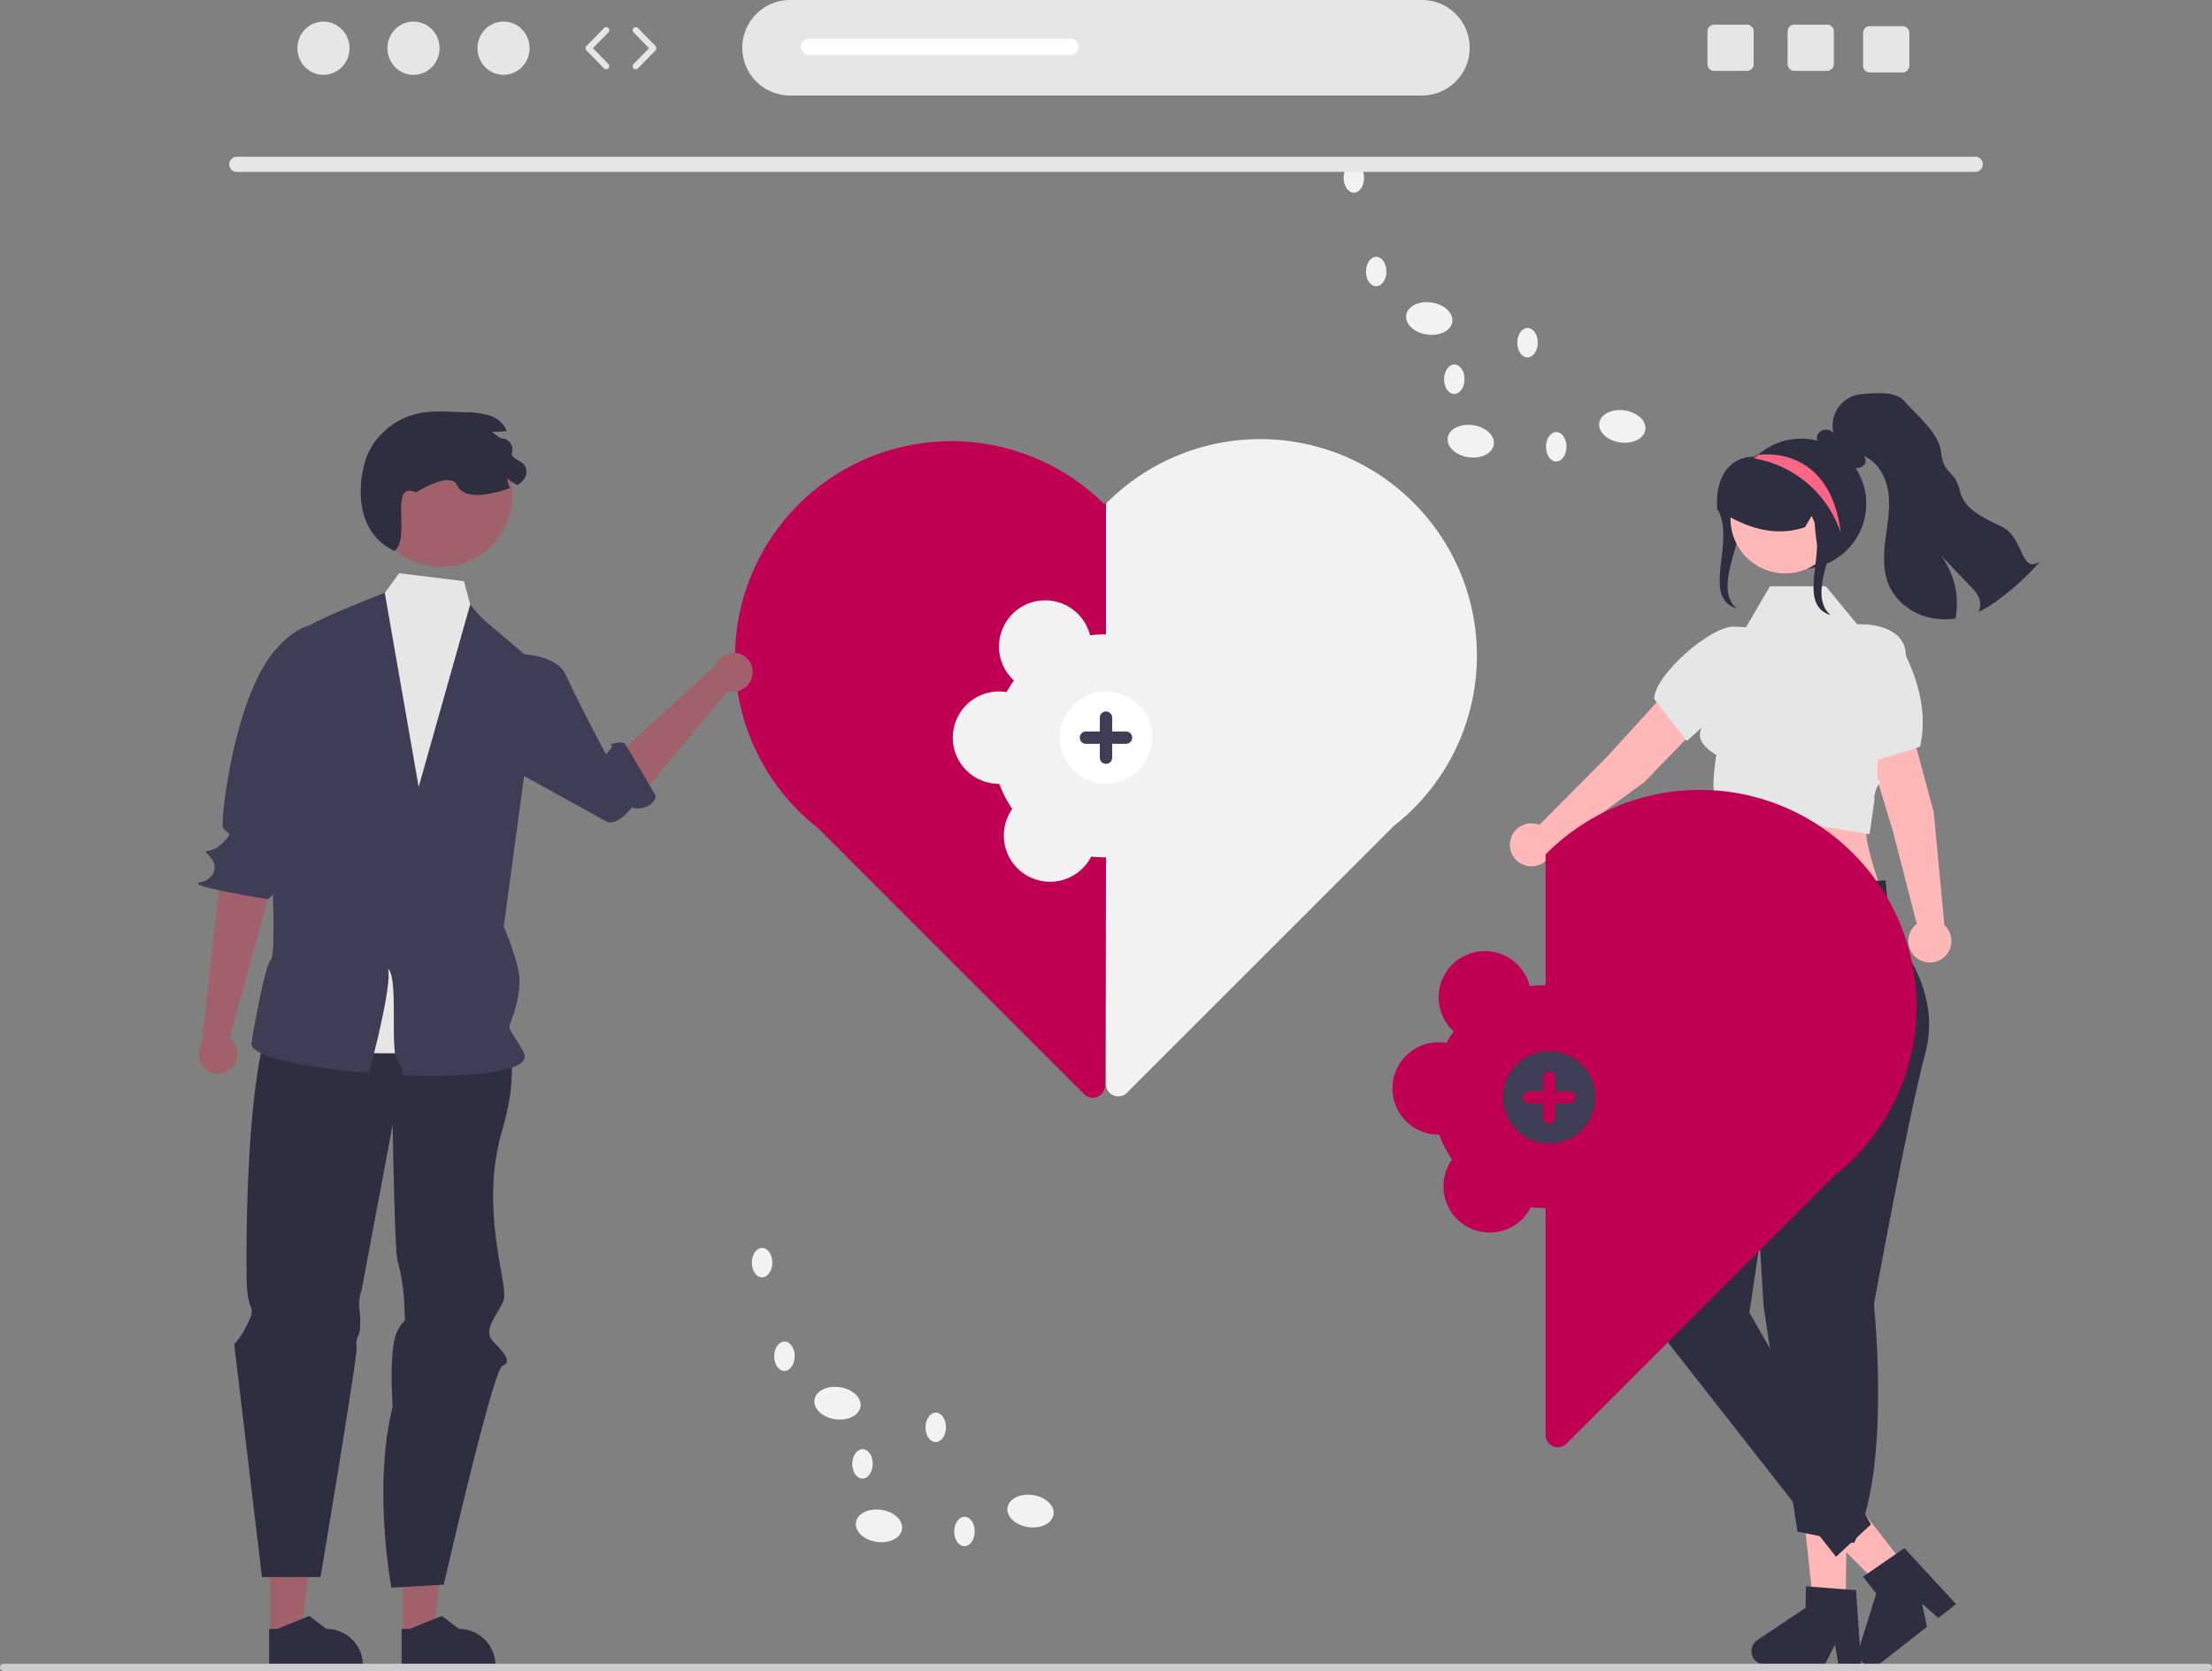 <svg xmlns="http://www.w3.org/2000/svg" data-name="Layer 1" width="717.67" height="542.281" viewBox="0 0 717.67 542.281" xmlns:xlink="http://www.w3.org/1999/xlink"><rect x="0" y="0" width="717.67" height="542.281" fill="#808080" stroke="none"/><path d="M599.484,457.537a36.161,36.161,0,1,1,0-72.321c.173,0,.344.011.517.013V342.77l-.365-.365-.375.375a70.249,70.249,0,1,0-92.68,105.282l86.316,86.316a3.972,3.972,0,0,0,6.78-2.791l.324-74.062C599.828,457.526,599.658,457.537,599.484,457.537Z" transform="translate(-241.166 -179.312)" fill="#bf0053"/><path d="M705.439,348.837a70.159,70.159,0,0,0-5.718-6.448h0a70.255,70.255,0,0,0-99.355-0l-0.0 0c-.122.122-.235.251-.356.375l-.009-.009v42.459c-.173-.002-.343-.013-.517-.013a36.446,36.446,0,0,0-4.654.308,14.99,14.99,0,1,0-24.654,14.683,36.166,36.166,0,0,0-2.37,3.727,14.993,14.993,0,1,0-2.515,29.773c.064,0,.126-.009.19-.01a36.036,36.036,0,0,0,4.157,8.089,14.99,14.99,0,1,0,25.572,15.489,36.472,36.472,0,0,0,4.275.26c.173,0,.344-.011.517-.013v73.638a3.972,3.972,0,0,0,6.78,2.808l86.64-86.64A70.151,70.151,0,0,0,705.439,348.837Z" transform="translate(-241.166 -179.312)" fill="#f2f2f2"/><polygon points="598.744 522.951 588.558 522.794 584.314 483.434 599.347 483.665 598.744 522.951" fill="#ffb6b6"/><path d="M844.961,719.212l-.07-.96-.32-4.79-1.23-18.12-3.32-.25-11.15-.84-1.79-.14-.1,6.98-15.64,10.44a4.36,4.36,0,0,0,.84,7.68,4.232,4.232,0,0,0,1.51.3l19.38.3.3-.6,3.14-6.25,1.08,6.25.12.67,7.3.11Z" transform="translate(-241.166 -179.312)" fill="#2f2e41"/><polygon points="619.542 509.96 611.511 516.225 583.521 488.229 595.374 478.981 619.542 509.96" fill="#ffb6b6"/><path d="M875.801,699.882l-16.76-18.16-2.75,1.89-9.2,6.34-1.48,1.02,4.29,5.5-5.33,16.99-.3.95a4.342,4.342,0,0,0,.62,3.84c.03.05.07.09.1.14a3.923,3.923,0,0,0,.86.82,4.365,4.365,0,0,0,2.59.85,4.318,4.318,0,0,0,2.59-.85c.03-.02.05-.04.08-.06l15.27-11.92-1.61-7.49,5.27,4.63Z" transform="translate(-241.166 -179.312)" fill="#2f2e41"/><path d="M868.562,442.872l-12.926-47.842a7.999,7.999,0,0,0-9.703-5.639h0a7.999,7.999,0,0,0-5.761,9.735q.053.206.116.408l14.95,49.285,7.822,30.33a6.98,6.98,0,1,0,8.95.399Z" transform="translate(-241.166 -179.312)" fill="#ffb8b8"/><path d="M774.603,433.169l34.498-35.579a7.999,7.999,0,0,0-.118-11.222h0a7.999,7.999,0,0,0-11.312.029q-.15.15-.291.309l-34.702,38.056-22.061,22.235a6.98,6.98,0,1,0,4.235,7.895Z" transform="translate(-241.166 -179.312)" fill="#ffb8b8"/><path d="M800.11,440.439l6.796,30.103,44.298-2.769c-4.627-15.536-6.242-18.671-2.766-29.483Z" transform="translate(-241.166 -179.312)" fill="#ffb8b8"/><path d="M833.532,369.559H815.42l-7.778,13.31-3.706-.205c-7.652-.422-26.086,15.82-26.086,23.484h0l10.598,13.636,9.229-8.306s-11.429,5.828.335,12.83c0,0-2.098,13.192,0,13.051s6.931-2.827,2.098-.142-4.472,3.046-3.847,3.671l.625.625,50.818,8.533s1.486-9.851,1.647-11.609-.914,2.539.16-1.757,2.685-2.685,1.074-4.296,3.055-21.569-1.896-29.31L846.59,427.167l17.535-5.537c2.143-9.618.198-19.487-4.614-29.532,0-7.426-7.426-10.211-14.852-10.211h-.951Z" transform="translate(-241.166 -179.312)" fill="#e6e6e6"/><path d="M852.944,464.962l1.533,17.014s17.211,17.077,11.374,38.994-16.705,81.621-16.705,81.621,5.785,53.992-6.439,77.435L824.325,676.362l-10.982-73.249-5.01-83.299-3.954-23.659,2.527-27.458Z" transform="translate(-241.166 -179.312)" fill="#2f2e41"/><polygon points="575.442 307.126 563.213 316.843 536.784 430.08 595.668 505.201 607.032 494.697 567.586 425.972 576.815 364.139 569.936 334.965 575.442 307.126" fill="#2f2e41"/><path d="M798.334,344.405c6.194,10.671-5.47,28.652,6.286,32.385l-.969-.968c-7.096-8.728,7.735-27.202.64-35.93a21.326,21.326,0,0,1-2.819-4.191Z" transform="translate(-241.166 -179.312)" fill="#2f2e41"/><path d="M846.667,342.787A21.128,21.128,0,1,1,810.327,328.133l.101-.101c.169-.178.338-.355.516-.524a.008.008,0,0,0,.008-.008v-0c.22-.203.439-.406.668-.6a21.122,21.122,0,0,1,35.047,15.888Z" transform="translate(-241.166 -179.312)" fill="#2f2e41"/><circle cx="579.168" cy="168.364" r="17.717" fill="#ffb8b8"/><path d="M832.991,330.642a19.982,19.982,0,0,0-20.86-4.05c-.09.04-.19.08-.28.12-.35.14-.7.3-1.05.47l-.2.09v.03l-.12.09a.711.711,0,0,1-.29.16,10.94,10.94,0,0,0-8.25,3.43c-2.74,2.98-4.04,7.8-3.64,13.56l.01.18.16.1c.05.03.09.06.14.09,1.4.87,2.73,1.64,4.02,2.32.78.42,1.54.8,2.3,1.15l.27.12c.29.14.59.27.88.4,7.32,3.2,14.07,3.7,20.55,1.55l.12-.04,2.18-3.65.69-1.15c.15.82.24,2.11.34,3.59a55.43,55.43,0,0,0,.77,6.89v.02c.4,2.02,1.02,3.65,2.04,4.19a1.327,1.327,0,0,0,.5.19l1.62-2.14,4.26-5.62.07-.33C840.951,344.592,838.451,335.852,832.991,330.642Z" transform="translate(-241.166 -179.312)" fill="#2f2e41"/><path d="M903.001,361.452c-3.59,4.76-12.99,12.81-18.26,15.59-.53.28-1.06.54-1.6.78a6.265,6.265,0,0,0,.29-3.98,10.572,10.572,0,0,0-2.84-4.13q-4.875-5.115-9.76-10.22a25.975,25.975,0,0,1,4.78,20.54,23.135,23.135,0,0,1-8.17-.24c-5.82-1.26-11.16-5.2-13.47-10.69-1.97-4.64-1.69-9.91-1.06-14.91.63-5,1.6-10.06.9-15.05-.69-5-3.44-10.07-8.13-11.93a2.097,2.097,0,0,1,.1,3.16,3.594,3.594,0,0,1-2.56.86,4.941,4.941,0,0,1-.87-.07c-3.73-.59-6.46-3.71-8.84-6.65a3.323,3.323,0,0,1-2.67-2.18,2.674,2.674,0,0,1,0-1.87,3.143,3.143,0,0,1,5.2-.62,10.206,10.206,0,0,1,8.95-12.6c4.31-.41,11.16-1.06,14.01,2.21,4.45,5.12,11.28,10.25,12,17,.71,6.74,4.44,5.4,6,12,1.56,6.61,7.97,8.89,14,12C897.741,353.932,896.811,365.852,903.001,361.452Z" transform="translate(-241.166 -179.312)" fill="#2f2e41"/><path d="M828.797,346.53c6.194,10.671-5.47,28.652,6.286,32.386l-.969-.968c-7.096-8.728,7.735-27.202.64-35.93a21.325,21.325,0,0,1-2.819-4.191Z" transform="translate(-241.166 -179.312)" fill="#2f2e41"/><path d="M838.393,352.236a36.038,36.038,0,0,0-27.745-24.111c-.025-.008-.11-.042-.22-.093-.068-.042-.152-.085-.237-.127.254-.144.499-.27.752-.397a.008.008,0,0,0,.008-.008v-0c.22-.203.439-.406.668-.6l.642.025S834.835,323.35,838.393,352.236Z" transform="translate(-241.166 -179.312)" fill="#fd6584"/><path d="M485.288,398.268a6.48,6.48,0,0,1-7.143,5.538,6.216,6.216,0,0,1-1.005-.215L449.001,437.692l-9-12,33.177-30.407a6.462,6.462,0,0,1,6.753-4.08,6.184,6.184,0,0,1,5.381,6.895h0Q485.301,398.184,485.288,398.268Z" transform="translate(-241.166 -179.312)" fill="#a0616a"/><path d="M402.031,391.602s18.78-2.132,22.78,6.868,14.081,27.74,14.081,27.74-5.17,2.202.11-3.519c2.366-2.564-2-1,1-2s4,0,4,0l10,17s-.804,3.874-6,4,3-5-4,2c-3.614,3.614-6.064,2.24-6.064,2.24l-44.22-24.47Z" transform="translate(-241.166 -179.312)" fill="#3f3d56"/><path d="M316.227,525.921a6.48,6.48,0,0,0,.173-9.037,6.217,6.217,0,0,0-.773-.677L329.001,467.692l-16-7-6.402,57.301a6.462,6.462,0,0,0,.763,7.852,6.184,6.184,0,0,0,8.744.195h0Q316.167,525.981,316.227,525.921Z" transform="translate(-241.166 -179.312)" fill="#a0616a"/><path d="M352.68,386.254s-8.053-11.799-21.817,3.53-18.055,55.305-17.409,57.817,4.275,1.071-.039,5.291-7.315,1.22-4.315,4.22,2.033,7.491-3.098,8.58,22.056,5.412,22.056,5.412,2.908-1.063,3.031-8.07c.069-3.936-1.931-5.936,1.069-6.936s-.689-7.678-.374-8.832,13.316-22.154,13.316-22.154Z" transform="translate(-241.166 -179.312)" fill="#3f3d56"/><ellipse cx="526.344" cy="674.485" rx="5.257" ry="7.557" transform="translate(-458.063 918.921) rotate(-81.722)" fill="#f2f2f2"/><ellipse cx="575.516" cy="669.687" rx="5.257" ry="7.557" transform="translate(-411.223 963.472) rotate(-81.722)" fill="#f2f2f2"/><ellipse cx="512.879" cy="634.677" rx="5.257" ry="7.557" transform="translate(-430.194 871.521) rotate(-81.722)" fill="#f2f2f2"/><ellipse cx="495.669" cy="619.434" rx="4.776" ry="3.322" transform="translate(-368.661 931.093) rotate(-89.567)" fill="#f2f2f2"/><ellipse cx="488.423" cy="589.062" rx="4.776" ry="3.322" transform="translate(-345.481 893.706) rotate(-89.567)" fill="#f2f2f2"/><ellipse cx="544.768" cy="642.514" rx="4.776" ry="3.322" transform="translate(-343.013 1003.097) rotate(-89.567)" fill="#f2f2f2"/><ellipse cx="521.007" cy="654.378" rx="4.776" ry="3.322" transform="translate(-378.459 991.11) rotate(-89.567)" fill="#f2f2f2"/><ellipse cx="554.084" cy="676.306" rx="4.776" ry="3.322" transform="translate(-367.559 1045.948) rotate(-89.567)" fill="#f2f2f2"/><ellipse cx="718.344" cy="322.485" rx="5.257" ry="7.557" transform="translate(54.625 807.601) rotate(-81.722)" fill="#f2f2f2"/><ellipse cx="767.516" cy="317.687" rx="5.257" ry="7.557" transform="translate(101.465 852.153) rotate(-81.722)" fill="#f2f2f2"/><ellipse cx="704.879" cy="282.677" rx="5.257" ry="7.557" transform="translate(82.493 760.2) rotate(-81.722)" fill="#f2f2f2"/><ellipse cx="687.669" cy="267.434" rx="4.776" ry="3.322" transform="translate(173.877 773.749) rotate(-89.567)" fill="#f2f2f2"/><ellipse cx="680.423" cy="237.062" rx="4.776" ry="3.322" transform="translate(197.057 736.362) rotate(-89.567)" fill="#f2f2f2"/><ellipse cx="736.768" cy="290.514" rx="4.776" ry="3.322" transform="translate(199.525 845.753) rotate(-89.567)" fill="#f2f2f2"/><ellipse cx="713.007" cy="302.378" rx="4.776" ry="3.322" transform="translate(164.08 833.766) rotate(-89.567)" fill="#f2f2f2"/><ellipse cx="746.084" cy="324.306" rx="4.776" ry="3.322" transform="translate(174.98 888.605) rotate(-89.567)" fill="#f2f2f2"/><path d="M702.501,179.312h-205a15.5,15.5,0,0,0,0,31h205a15.5,15.5,0,0,0,0-31Z" transform="translate(-241.166 -179.312)" fill="#e6e6e6"/><path d="M882.071,235.096H317.931a2.463,2.463,0,0,1,0-4.924H882.071a2.463,2.463,0,0,1,0,4.924Z" transform="translate(-241.166 -179.312)" fill="#e6e6e6"/><ellipse cx="104.938" cy="15.644" rx="8.457" ry="8.645" fill="#e6e6e6"/><ellipse cx="134.152" cy="15.644" rx="8.457" ry="8.645" fill="#e6e6e6"/><ellipse cx="163.365" cy="15.644" rx="8.457" ry="8.645" fill="#e6e6e6"/><path d="M437.843,201.789a.997.997,0,0,1-.715-.301l-5.706-5.833a1.0 1,0,0,1,0-1.398l5.706-5.833a1,1,0,1,1,1.443,1.385l-.013.014-5.022,5.133,5.022,5.134a1,1,0,0,1-.715,1.699Z" transform="translate(-241.166 -179.312)" fill="#e6e6e6"/><path d="M447.431,201.789a1,1,0,0,1-.715-1.699l5.021-5.134-5.021-5.133a1,1,0,0,1,1.43-1.398l5.706,5.833a1.0 1,0,0,1,0,1.398l-5.706,5.833A.997.997,0,0,1,447.431,201.789Z" transform="translate(-241.166 -179.312)" fill="#e6e6e6"/><path d="M833.941,187.312h-10.61a2.189,2.189,0,0,0-2.19,2.189v10.621a2.189,2.189,0,0,0,2.189,2.19H833.941a2.198,2.198,0,0,0,2.2-2.19v-10.62A2.198,2.198,0,0,0,833.941,187.312Z" transform="translate(-241.166 -179.312)" fill="#e6e6e6"/><path d="M807.941,187.312h-10.61a2.189,2.189,0,0,0-2.19,2.189v10.621a2.189,2.189,0,0,0,2.189,2.19H807.941a2.198,2.198,0,0,0,2.2-2.19v-10.62A2.198,2.198,0,0,0,807.941,187.312Z" transform="translate(-241.166 -179.312)" fill="#e6e6e6"/><path d="M858.441,187.812h-10.61a2.189,2.189,0,0,0-2.19,2.189v10.621a2.189,2.189,0,0,0,2.189,2.19H858.441a2.198,2.198,0,0,0,2.2-2.19v-10.62A2.198,2.198,0,0,0,858.441,187.812Z" transform="translate(-241.166 -179.312)" fill="#e6e6e6"/><path d="M588.451,191.852h-84.81a2.67,2.67,0,1,0-.006,5.34H588.451a2.67,2.67,0,0,0,0-5.34Z" transform="translate(-241.166 -179.312)" fill="#fff"/><polygon points="130.66 530.521 140.561 530.52 145.271 492.33 130.658 492.331 130.66 530.521" fill="#a0616a"/><path d="M371.477,720.161l30.447-.001v-.385a11.852,11.852,0,0,0-11.851-11.851h-.001l-5.562-4.219-10.377,4.22-2.658 0Z" transform="translate(-241.166 -179.312)" fill="#2f2e41"/><polygon points="87.66 530.521 97.561 530.52 102.271 492.33 87.658 492.331 87.66 530.521" fill="#a0616a"/><path d="M328.477,720.161l30.447-.001v-.385a11.852,11.852,0,0,0-11.851-11.851h-.001l-5.562-4.219-10.377,4.22-2.658 0Z" transform="translate(-241.166 -179.312)" fill="#2f2e41"/><path d="M401.157,502.556s11.27,15.712,3.135,42.856,2.432,51.412.148,56.278-6.88,9.487-3.082,13.177,5.798,6.689,2.798,7.689-19,71-19,71l-17,1s-6.158-32.517.421-58.758c0,0-1.444-19.05,1.567-24.646s2.421-.548,2.216-7.572a61.67,61.67,0,0,0-2.205-15.024c-1-4-1.579-44.315-1.579-44.315l-10.1,53.798a13.321,13.321,0,0,0-.73,5.761c.409,2.756.413,6.874-.089,8.315s-1.061,1.744-.781,4.592-11.721,74.391-11.721,74.391h-19l-9-75.542a24.752,24.752,0,0,0,4-6c2-4,2.078-4.22,1.039-7.11s-1.039-8.52-1.039-10.205-1.039-78.182,11.981-89.434S401.157,502.556,401.157,502.556Z" transform="translate(-241.166 -179.312)" fill="#2f2e41"/><path d="M342.811,382.471l18.981-4.918,8.86-12.22,21.041,2.587,4.479,16.668,14.98,8.695s-8.279,87.572-6.31,92.38-2.81,8.831-8.84,15.03,5.011-.718,6.41,6.031,11.601,13.89,0,13.819-75.41,3.15-73.41-4.85-4.222-10.19-1.206-15.205,5.045-2.213,4.031-9.614-.015-12.401-.015-16.401,3.351-40.349,3.351-40.349Z" transform="translate(-241.166 -179.312)" fill="#e6e6e6"/><circle cx="143.164" cy="160.873" r="23.056" fill="#a0616a"/><path d="M369.157,358.098c5.45-4.26-2-23,7-19,0,0,11-7,13.21-2.4,2.559,5.326,11.66,2.91,17.25,1.03a13.581,13.581,0,0,1-.93-3.19,25.539,25.539,0,0,0,3.27,2.19,6.638,6.638,0,0,0,2-1.64,4.062,4.062,0,0,0,.51-4.61c-.93-1.43-2.85-1.87-3.98-3.14a1.367,1.367,0,0,1-.188-1.256,3.594,3.594,0,0,0-3.22-4.5,1.293,1.293,0,0,1-.613-.133,14.011,14.011,0,0,1-2.61-2.06,25.898,25.898,0,0,0,3.94-.11c.27-.03.54-.06.81-.1a8.856,8.856,0,0,0-5.47-4.97,26.015,26.015,0,0,0-7.92-1.11c-1.55-.05-3.1-.1-4.64-.15a46.398,46.398,0,0,0-9.79.34,23.908,23.908,0,0,0-16.57,11.84C357.827,331.278,354.157,351.098,369.157,358.098Z" transform="translate(-241.166 -179.312)" fill="#2f2e41"/><path d="M411.001,520.692c3.62,6.46-16.77,8.36-38.86,7.49a14.651,14.651,0,0,0-2.09-4.58c-2.44-3.54.51-27.49-3.05-29.91,1.61,3.9-4.9,29.82-6.26,33.81-19.98-1.6-38.19-5.23-37.97-9.55.06-1.26,4.23-25.26,6.25-27.08,2.01-1.82-.02-36.18,0-43.55.01-7.38,10.98-61.63,10.98-63.63s26-12,26-12l11,63,16.72-59.24a35.355,35.355,0,0,0,5.63,6.03c3.35,2.79,16.65,14.21,16.65,14.21l-11.39,84.28s5.39,12.72,5.11,17.77a35.42,35.42,0,0,1-2.33,11.71C405.771,514.202,405.941,511.652,411.001,520.692Z" transform="translate(-241.166 -179.312)" fill="#3f3d56"/><circle cx="358.835" cy="239.38" r="15" fill="#fff"/><path d="M241.166,720.403a1.186,1.186,0,0,0,1.183,1.19H957.646a1.19,1.19,0,1,0,0-2.38H242.356a1.187,1.187,0,0,0-1.19,1.183Z" transform="translate(-241.166 -179.312)" fill="#ccc"/><path d="M606.501,416.692h-4.5v-4.5a2,2,0,0,0-4,0v4.5h-4.5a2,2,0,0,0,0,4h4.5v4.5a2,2,0,1,0,4,0v-4.5h4.5a2,2,0,0,0,0-4Z" transform="translate(-241.166 -179.312)" fill="#3f3d56"/><path d="M848.071,462.671a70.16,70.16,0,0,0-5.718-6.448h0a70.255,70.255,0,0,0-99.355-0l-0.0 0c-.122.122-.235.251-.356.375l-.009-.009v42.459c-.173-.002-.343-.013-.517-.013a36.447,36.447,0,0,0-4.654.308,14.99,14.99,0,1,0-24.654,14.683,36.164,36.164,0,0,0-2.37,3.727,14.993,14.993,0,1,0-2.515,29.773c.064,0,.126-.009.19-.01a36.037,36.037,0,0,0,4.157,8.089,14.99,14.99,0,1,0,25.572,15.489,36.47,36.47,0,0,0,4.275.26c.173,0,.344-.011.517-.013v73.638a3.972,3.972,0,0,0,6.78,2.808l86.64-86.64A70.151,70.151,0,0,0,848.071,462.671Z" transform="translate(-241.166 -179.312)" fill="#bf0053"/><circle cx="502.598" cy="356.134" r="15" fill="#3f3d56"/><path d="M750.264,533.446h-4.5v-4.5a2,2,0,0,0-4,0v4.5h-4.5a2,2,0,0,0,0,4h4.5v4.5a2,2,0,0,0,4,0v-4.5h4.5a2,2,0,0,0,0-4Z" transform="translate(-241.166 -179.312)" fill="#bf0053"/></svg>
